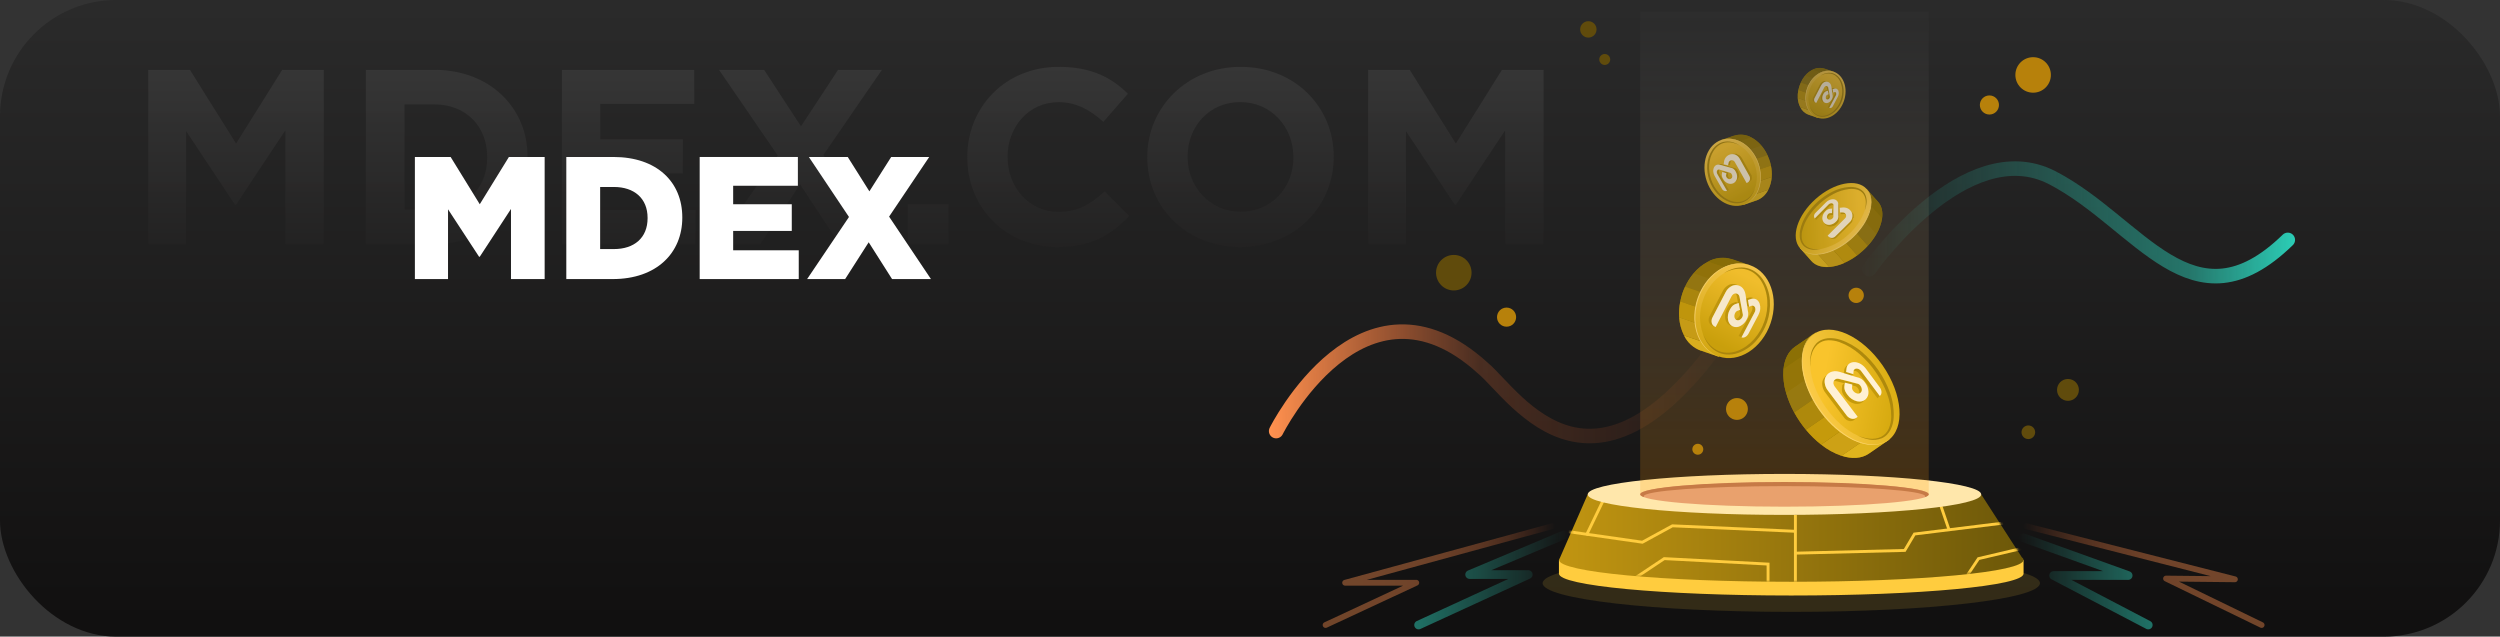 <svg width="860" height="219" viewBox="0 0 860 219" fill="none" xmlns="http://www.w3.org/2000/svg">
<rect x="0" y="0" width="860" height="219" fill="#333333" stroke="none"/>
<rect width="860" height="219" rx="40" fill="url(#paint0_linear_22_49382)"/>
<path opacity="0.668" fill-rule="evenodd" clip-rule="evenodd" d="M363.693 85C345.932 85 332.739 71.383 332.739 54.167V54C332.739 36.958 345.676 23 364.212 23C375.6 23 382.412 26.767 388.011 32.247L379.561 41.922C374.906 37.727 370.162 35.158 364.125 35.158C353.95 35.158 346.619 43.548 346.619 53.826V54C346.619 64.278 353.782 72.871 364.125 72.871C371.024 72.871 375.249 70.135 379.993 65.853L388.442 74.28C382.237 80.885 375.337 85 363.693 85ZM98.166 44.833V83.969H111.388V24.023H97.077L81.209 49.377L65.341 24.023H51V83.969H64.025V45.094L80.836 70.44H81.18L98.166 44.833ZM125.853 83.969H149.396C168.4 83.969 181.476 70.868 181.476 54V53.826C181.476 36.958 168.4 24.023 149.396 24.023H125.853V83.969ZM167.588 54C167.588 43.381 160.279 35.927 149.396 35.927H139.163V72.102H149.396C160.265 72.102 167.588 64.844 167.588 54.203V54ZM193.295 24.023V83.969H239.255V72.24H206.488V59.647H234.913V47.918H206.488V35.76H238.824V24.023H193.295ZM288.752 83.969L275.216 63.392L261.592 83.969H246.498L267.541 53.485L247.339 24.023H262.863L275.537 43.468L288.299 24.023H303.393L283.234 53.31L304.277 83.969H288.752ZM312.303 70.266V83.969H326.278V70.266H312.303ZM394.655 54.167C394.655 71.209 408.023 85 426.647 85C445.278 85 458.815 71.042 458.807 54V53.826C458.807 36.791 445.432 23 426.815 23C408.199 23 394.655 36.958 394.655 54V54.167ZM444.92 54C444.92 43.722 437.326 35.129 426.647 35.129C415.968 35.129 408.542 43.519 408.542 53.797V53.971C408.542 64.249 416.129 72.842 426.815 72.842C437.501 72.842 444.927 64.452 444.927 54.174L444.92 54ZM517.778 44.833V83.969H531V24.023H516.681L500.813 49.377L484.945 24.023H470.634V83.969H483.659V45.094L500.47 70.44H500.813L517.778 44.833Z" fill="url(#paint1_linear_22_49382)"/>
<path d="M439 148.291C439 148.291 468.607 88.886 510.127 126.645C521.646 136.319 549.458 183.305 598 108" stroke="url(#paint2_linear_22_49382)" stroke-width="5" stroke-linecap="round" stroke-linejoin="round"/>
<path opacity="0.406" d="M538 184L505.563 197.649H525.725L488 215" stroke="url(#paint3_linear_22_49382)" stroke-width="3" stroke-linecap="round" stroke-linejoin="round"/>
<path opacity="0.406" d="M534 181L462.724 200.464H487.199L456 215" stroke="url(#paint4_linear_22_49382)" stroke-width="2" stroke-linecap="round" stroke-linejoin="round"/>
<path opacity="0.406" d="M696 185L732.08 197.979H706.445L739 215" stroke="url(#paint5_linear_22_49382)" stroke-width="3" stroke-linecap="round" stroke-linejoin="round"/>
<path opacity="0.406" d="M697 181L768.807 199.278L745.115 199.024L778 215" stroke="url(#paint6_linear_22_49382)" stroke-width="2" stroke-linecap="round" stroke-linejoin="round"/>
<path d="M643 92.597C643 92.597 676.031 45.594 706.03 61.16C736.028 76.726 754.144 114.506 787 82.523" stroke="url(#paint7_linear_22_49382)" stroke-width="5" stroke-linecap="round" stroke-linejoin="round"/>
<ellipse opacity="0.14" cx="616.203" cy="200.621" rx="85.541" ry="9.869" fill="#FFCC3E"/>
<path d="M678.558 192.632C663.915 190.912 641.429 189.812 616.203 189.812C590.977 189.812 568.498 190.912 553.848 192.632H536.275V197.334C536.275 201.488 572.048 204.856 616.174 204.856C660.3 204.856 696.109 201.525 696.109 197.334V192.632H678.558Z" fill="#FFCC3E"/>
<path d="M695.533 191.743L681.539 170.074H546.173L536.552 192.049C536.406 192.202 536.318 192.4 536.304 192.61C536.304 196.765 572.077 200.132 616.203 200.132C660.329 200.132 696.109 196.765 696.109 192.61C696.053 192.251 695.843 191.934 695.533 191.743Z" fill="url(#paint8_linear_22_49382)"/>
<mask id="mask0_22_49382" style="mask-type:luminance" maskUnits="userSpaceOnUse" x="536" y="170" width="161" height="31">
<path d="M695.533 191.743L681.539 170.074H546.173L536.552 192.049C536.406 192.202 536.318 192.4 536.304 192.61C536.304 196.765 572.077 200.132 616.203 200.132C660.329 200.132 696.109 196.765 696.109 192.61C696.053 192.251 695.843 191.934 695.533 191.743Z" fill="white"/>
</mask>
<g mask="url(#mask0_22_49382)">
<path d="M551.364 171.263L552.265 171.697L546.149 184.387L545.249 183.953L551.364 171.263Z" fill="#FFCC3E"/>
<path d="M564.876 186.006L575.196 180.377L617.639 182.264L617.595 183.263L575.429 181.388L565.064 187.043L538.58 183.258L538.722 182.268L564.876 186.006Z" fill="#FFCC3E"/>
<path d="M560.932 199.264L572.353 191.658L608.714 193.572V202.035H607.714L607.714 194.52L572.631 192.674L561.487 200.097L560.932 199.264Z" fill="#FFCC3E"/>
<path d="M618.117 177.122V201.095H617.117V177.122H618.117Z" fill="#FFCC3E"/>
<path d="M689 179.446L689.122 180.439L658.876 184.169L655.508 189.838L617.629 190.785L617.604 189.786L654.93 188.852L658.268 183.237L689 179.446Z" fill="#FFCC3E"/>
<path d="M667.909 173.2L670.904 181.982L669.958 182.305L666.962 173.522L667.909 173.2Z" fill="#FFCC3E"/>
<path d="M696.461 187.918L696.69 188.892L680.905 192.607L677.254 198.078L676.422 197.522L680.292 191.724L696.461 187.918Z" fill="#FFCC3E"/>
</g>
<ellipse cx="613.856" cy="170.074" rx="67.683" ry="7.048" fill="#FFE7AB"/>
<circle cx="518.257" cy="109.096" r="3.287" fill="#B7810B"/>
<circle cx="684.36" cy="36.114" r="3.287" fill="#B7810B"/>
<circle cx="699.397" cy="25.779" r="6.108" fill="#B7810B"/>
<circle cx="500.108" cy="93.805" r="6.108" fill="#604B0C"/>
<circle cx="546.391" cy="10.115" r="2.821" fill="#604B0C"/>
<circle cx="552.033" cy="20.458" r="1.88" fill="#604B0C"/>
<circle cx="697.749" cy="148.696" r="2.347" fill="#604B0C"/>
<circle cx="711.379" cy="134.126" r="3.761" fill="#604B0C"/>
<rect x="564.22" y="4" width="99.265" height="165.76" fill="url(#paint9_linear_22_49382)"/>
<ellipse cx="613.856" cy="170.074" rx="49.636" ry="4.227" fill="#E9A16D"/>
<path d="M613.856 165.81C586.443 165.81 564.22 167.705 564.22 170.045C564.22 170.387 564.715 170.722 565.619 171.043C565.522 170.972 565.459 170.864 565.444 170.744C565.444 168.798 587.121 167.224 613.856 167.224C640.591 167.224 662.268 168.798 662.268 170.744C662.25 170.864 662.184 170.972 662.085 171.043C662.997 170.722 663.485 170.387 663.485 170.045C663.485 167.734 641.269 165.81 613.856 165.81Z" fill="#C67A46"/>
<circle cx="638.536" cy="101.603" r="2.631" fill="#B7810B"/>
<circle cx="597.507" cy="140.686" r="3.761" fill="#B7810B"/>
<circle cx="584.045" cy="154.542" r="1.88" fill="#B7810B"/>
<path d="M617.605 119.204L617.51 119.27C615.156 120.895 613.866 123.643 613.523 127.025C613.321 129.756 613.622 132.501 614.412 135.123C615.092 137.474 616.03 139.743 617.211 141.887C617.834 143.024 618.516 144.128 619.252 145.196C619.889 146.114 620.549 146.989 621.235 147.82C622.784 149.705 624.534 151.416 626.453 152.922C628.549 154.602 630.919 155.909 633.458 156.785C636.985 157.937 640.324 157.776 642.853 156.056L642.948 155.99L649.938 151.165L646.92 146.792C646.903 144.348 646.517 141.92 645.776 139.591C645.051 137.263 644.073 135.022 642.86 132.907C642.331 131.974 641.747 131.048 641.111 130.13C640.376 129.061 639.586 128.032 638.742 127.047C637.156 125.18 635.366 123.495 633.407 122.025C631.625 120.678 629.662 119.588 627.576 118.789L624.558 114.416L617.605 119.204Z" fill="#977700"/>
<path d="M647.294 147.317L633.482 156.792C637.01 157.944 640.348 157.784 642.877 156.063L642.972 155.998L649.962 151.173L647.294 147.317Z" fill="#E0B41D"/>
<path d="M617.593 119.204L617.498 119.27C615.144 120.895 613.854 123.643 613.511 127.025L626.922 117.761L624.583 114.379L617.593 119.204Z" fill="#8C7005"/>
<path d="M645.815 139.583L626.463 152.944C628.559 154.624 630.928 155.93 633.467 156.807L647.301 147.317L646.966 146.828C646.949 144.384 646.563 141.956 645.822 139.627C645.822 139.627 645.815 139.591 645.815 139.583Z" fill="#CDA115"/>
<path d="M642.892 132.885L621.237 147.842C622.786 149.727 624.536 151.438 626.456 152.944L645.8 139.591C645.075 137.263 644.098 135.022 642.885 132.907L642.892 132.885Z" fill="#C59A0B"/>
<path d="M638.766 127.018L617.206 141.901C617.83 143.039 618.511 144.143 619.247 145.21C619.884 146.129 620.545 147.003 621.23 147.834L642.885 132.885C642.355 131.952 641.772 131.027 641.135 130.108C640.401 129.039 639.61 128.01 638.766 127.025V127.018Z" fill="#AE890C"/>
<path d="M633.424 121.989L614.4 135.108C615.08 137.46 616.018 139.728 617.199 141.872L638.759 126.989C637.173 125.121 635.383 123.437 633.424 121.967V121.989Z" fill="#977910"/>
<path d="M626.922 117.761L613.511 127.025C613.309 129.756 613.61 132.501 614.4 135.123L633.424 122.003C631.642 120.656 629.679 119.566 627.593 118.767L626.922 117.761Z" fill="#947508"/>
<ellipse cx="636.68" cy="133.239" rx="13.284" ry="22.324" transform="rotate(-34.804 636.68 133.239)" fill="url(#paint10_linear_22_49382)"/>
<path d="M624 114.7C623.286 115.228 622.655 115.859 622.127 116.573C622.039 116.69 621.959 116.821 621.879 116.945C621.794 117.064 621.716 117.189 621.646 117.317C621.061 118.34 620.643 119.45 620.407 120.604C619.965 122.923 619.965 125.304 620.407 127.623C620.829 129.944 621.523 132.207 622.477 134.365C623.425 136.526 624.582 138.588 625.931 140.524C626.602 141.496 627.314 142.436 628.067 143.345C628.796 144.249 629.627 145.109 630.465 145.94C632.146 147.593 634.015 149.044 636.034 150.262C638.044 151.498 640.269 152.344 642.593 152.754C643.76 152.94 644.948 152.94 646.114 152.754C646.259 152.736 646.403 152.707 646.544 152.667C646.689 152.641 646.833 152.607 646.974 152.565C647.83 152.329 648.646 151.965 649.394 151.486C648.418 152.173 647.307 152.645 646.136 152.871C644.958 153.092 643.752 153.124 642.564 152.966C640.199 152.592 637.926 151.773 635.866 150.553C633.799 149.351 631.889 147.897 630.181 146.224C626.742 142.889 624.001 138.902 622.119 134.496C621.159 132.308 620.476 130.009 620.086 127.652C619.669 125.293 619.708 122.875 620.202 120.531C620.472 119.365 620.928 118.251 621.551 117.229C622.179 116.223 623.014 115.361 624 114.7V114.7Z" fill="#FBD367"/>
<path d="M627.967 140.022C631.094 144.541 635.052 148.04 639.111 149.862C643.973 152.049 646.786 150.926 648.033 150.066C649.279 149.206 651.32 146.968 651.007 141.655C650.737 137.209 648.871 132.267 645.751 127.748C642.632 123.229 638.674 119.731 634.607 117.901C629.753 115.714 626.932 116.844 625.686 117.704C624.439 118.564 622.398 120.795 622.719 126.115C623.011 130.562 624.847 135.503 627.967 140.022Z" fill="url(#paint11_linear_22_49382)"/>
<path d="M639.111 149.862L640.103 150.227L640.606 150.38C640.77 150.438 640.938 150.487 641.108 150.525L641.611 150.657L642.129 150.759C642.297 150.759 642.464 150.824 642.639 150.839C642.814 150.853 642.982 150.89 643.157 150.904C644.517 151.064 645.895 150.842 647.136 150.263C648.332 149.633 649.267 148.6 649.775 147.347C650.293 146.094 650.567 144.753 650.584 143.397C650.606 140.657 650.112 137.936 649.126 135.379C648.165 132.797 646.88 130.348 645.299 128.091C643.746 125.807 641.904 123.735 639.818 121.924C637.767 120.088 635.388 118.654 632.807 117.697C631.533 117.232 630.182 117.014 628.827 117.056C627.478 117.097 626.188 117.613 625.183 118.513C624.198 119.469 623.501 120.681 623.171 122.012C623.127 122.18 623.091 122.347 623.047 122.515C623.003 122.682 622.974 122.85 622.945 123.025C622.916 123.2 622.879 123.368 622.857 123.542L622.799 124.06C622.799 124.235 622.763 124.403 622.755 124.577V125.102C622.755 125.452 622.755 125.831 622.755 126.159C622.598 124.752 622.652 123.33 622.916 121.939C623.184 120.51 623.851 119.185 624.84 118.12C625.362 117.589 625.983 117.168 626.669 116.881C627.349 116.592 628.07 116.41 628.805 116.341C630.26 116.241 631.72 116.424 633.105 116.881C635.82 117.792 638.332 119.22 640.503 121.086C644.863 124.82 648.179 129.622 650.125 135.022C651.106 137.726 651.551 140.596 651.437 143.47C651.381 144.927 651.036 146.359 650.423 147.683C650.097 148.346 649.672 148.955 649.163 149.49C648.65 150.029 648.036 150.46 647.355 150.759C646.009 151.305 644.536 151.462 643.106 151.211C641.715 150.962 640.368 150.508 639.111 149.862Z" fill="#AE890C"/>
<path d="M646.801 136.108L645.963 136.895L645.839 137.012L646.684 136.218L646.801 136.108Z" fill="#788E95"/>
<path d="M640.329 127.712C640.139 127.432 639.89 127.198 639.6 127.027C639.374 126.9 639.127 126.816 638.871 126.779H638.71C638.446 126.768 638.188 126.854 637.982 127.019L637.136 127.806C637.344 127.644 637.601 127.559 637.865 127.566H638.025C638.281 127.602 638.527 127.684 638.754 127.806C639.045 127.978 639.294 128.212 639.483 128.492L645.839 136.998L646.684 136.21L640.329 127.712Z" fill="#C59A0B"/>
<path d="M637.588 128.637L635.088 127.908L635.161 127.289L635.234 126.677C635.296 126.107 635.553 125.576 635.963 125.175L635.117 125.97C634.719 126.361 634.462 126.874 634.388 127.427L634.315 128.04L634.235 128.659L636.743 129.388L637.588 128.637Z" fill="#C59A0B"/>
<path d="M639.184 138.113C639.017 138.094 638.852 138.065 638.689 138.025C637.418 137.678 636.304 136.907 635.533 135.839C634.279 134.169 634.374 133.433 634.549 132.085V131.866L637.464 132.646L637.894 132.77C638.378 132.826 638.813 133.093 639.082 133.499C639.391 133.89 639.565 134.371 639.578 134.869C639.594 135.255 639.449 135.63 639.177 135.904L640.015 135.11C640.292 134.841 640.44 134.467 640.423 134.082C640.407 133.583 640.231 133.103 639.92 132.712C639.654 132.306 639.222 132.039 638.74 131.983C638.55 131.925 638.339 131.874 638.302 131.866L632.668 130.409C632.551 130.372 632.432 130.345 632.311 130.328C632.067 130.296 631.819 130.314 631.582 130.379C631.389 130.438 631.212 130.54 631.065 130.678L630.299 131.451C630.44 131.308 630.616 131.205 630.81 131.152C631.046 131.083 631.295 131.066 631.538 131.101C631.659 131.116 631.779 131.14 631.896 131.174L634.403 131.837L633.761 132.442L633.71 132.887C633.528 134.235 633.433 134.971 634.694 136.648C635.46 137.718 636.573 138.49 637.843 138.834C638.006 138.876 638.172 138.907 638.339 138.929C639.225 139.066 640.127 138.823 640.824 138.258L640.934 138.156L641.779 137.369L641.662 137.471C640.964 138.025 640.064 138.258 639.184 138.113Z" fill="#C59A0B"/>
<path d="M637.143 144.075C636.374 143.959 635.684 143.536 635.234 142.901L628.842 134.403C628.207 133.623 627.812 132.676 627.704 131.677C627.589 130.805 627.802 129.922 628.302 129.199C628.44 129 628.596 128.814 628.769 128.645L627.93 129.439C627.75 129.603 627.591 129.789 627.457 129.993C626.956 130.716 626.743 131.6 626.859 132.471C626.975 133.47 627.372 134.415 628.003 135.197L634.403 143.696C634.859 144.323 635.546 144.743 636.312 144.862C636.936 144.951 637.566 144.753 638.025 144.323L638.864 143.528C638.402 143.961 637.77 144.162 637.143 144.075Z" fill="#C59A0B"/>
<path d="M638.652 129.723L638.266 129.607L632.807 127.908C632.511 127.821 632.209 127.758 631.903 127.719C631.35 127.643 630.787 127.681 630.248 127.828C629.454 128.033 628.761 128.517 628.295 129.191C627.794 129.914 627.581 130.798 627.697 131.669C627.805 132.669 628.2 133.616 628.834 134.395L635.234 142.894C635.685 143.528 636.374 143.952 637.143 144.068C637.768 144.153 638.397 143.952 638.856 143.521L639.031 143.361L631.181 133.011C630.936 132.698 630.771 132.33 630.7 131.939C630.653 131.59 630.728 131.234 630.912 130.933C631.077 130.653 631.335 130.44 631.64 130.328C631.878 130.262 632.125 130.245 632.369 130.277C632.49 130.294 632.61 130.321 632.726 130.357L638.361 131.815C638.397 131.815 638.608 131.874 638.798 131.932C639.28 131.988 639.712 132.255 639.979 132.661C640.289 133.052 640.465 133.532 640.482 134.031C640.51 134.417 640.362 134.795 640.078 135.059C639.795 135.322 639.407 135.443 639.024 135.387C638.933 135.374 638.843 135.355 638.754 135.328C638.241 135.177 637.792 134.859 637.479 134.425C637.145 134.018 637.021 133.478 637.143 132.967C637.143 132.894 637.143 132.449 637.209 132.282L634.622 131.626L634.571 132.078C634.396 133.426 634.301 134.162 635.554 135.831C636.326 136.899 637.44 137.671 638.711 138.018C638.874 138.057 639.039 138.086 639.206 138.105C640.089 138.244 640.989 138.003 641.684 137.442C642.439 136.766 642.837 135.778 642.763 134.767C642.696 133.625 642.285 132.529 641.582 131.626C640.93 130.594 639.86 129.899 638.652 129.723Z" fill="#FFF1D4"/>
<path d="M646.641 133.237L641.859 126.815C641.386 126.178 640.795 125.639 640.117 125.226C639.54 124.882 638.897 124.661 638.229 124.577H638.004C637.345 124.53 636.69 124.707 636.145 125.08C635.62 125.483 635.283 126.084 635.212 126.742L635.139 127.355L635.066 127.974L637.566 128.703V128.36L637.617 127.755C637.618 127.478 637.734 127.214 637.938 127.027C638.144 126.861 638.403 126.775 638.667 126.786H638.827C639.083 126.823 639.33 126.907 639.556 127.034C639.847 127.205 640.096 127.439 640.285 127.719L646.641 136.225L646.757 136.116C647.457 135.496 647.37 134.228 646.641 133.237Z" fill="#FFF1D4"/>
<g opacity="0.95">
<path d="M585.167 120.62H585.073C582.55 119.707 580.484 117.845 579.315 115.43C578.344 113.499 577.774 111.392 577.638 109.235C577.515 107.397 577.64 105.551 578.01 103.746C578.193 102.801 578.436 101.869 578.739 100.955C578.998 100.184 579.302 99.43 579.65 98.695C580.415 97.036 581.395 95.485 582.565 94.082C583.913 92.461 585.561 91.117 587.42 90.124C589.943 88.692 592.949 88.378 595.714 89.256H595.809L601.844 91.319L601.99 95.532C602.694 97.306 603.093 99.186 603.171 101.093C603.249 102.924 603.085 104.757 602.682 106.545C602.507 107.339 602.288 108.122 602.026 108.892C601.712 109.803 601.342 110.694 600.918 111.56C600.11 113.215 599.08 114.753 597.857 116.13C596.698 117.439 595.34 118.558 593.834 119.446L591.151 122.69L585.167 120.62Z" fill="#977700"/>
<path d="M602.208 95.058L587.485 90.007C590.009 88.575 593.015 88.261 595.78 89.14H595.875L601.91 91.202L602.208 95.058Z" fill="#8C7005"/>
<path d="M585.167 120.62H585.073C582.55 119.707 580.484 117.845 579.315 115.43L593.608 120.306L591.21 122.712L585.167 120.62Z" fill="#E0B41D"/>
<path d="M603.251 101.042L582.624 94.001C583.971 92.381 585.619 91.037 587.478 90.043L602.187 95.066L602.048 95.481C602.752 97.255 603.151 99.135 603.229 101.042H603.251Z" fill="#947508"/>
<path d="M602.755 106.501L579.679 98.622C580.444 96.963 581.424 95.412 582.594 94.009L603.214 101.042C603.293 102.873 603.129 104.706 602.726 106.494L602.755 106.501Z" fill="#977910"/>
<path d="M600.984 111.523L578.01 103.681C578.193 102.736 578.436 101.803 578.739 100.889C578.998 100.119 579.302 99.364 579.65 98.63L602.733 106.509C602.558 107.303 602.339 108.086 602.077 108.856C601.763 109.767 601.393 110.658 600.969 111.523H600.984Z" fill="#AE890C"/>
<path d="M597.915 116.101L577.638 109.184C577.515 107.346 577.64 105.5 578.01 103.695L600.991 111.538C600.183 113.193 599.153 114.731 597.93 116.108L597.915 116.101Z" fill="#C59A0B"/>
<path d="M593.608 120.255L579.315 115.379C578.344 113.448 577.774 111.341 577.638 109.184L597.923 116.108C596.763 117.417 595.406 118.536 593.899 119.424L593.608 120.255Z" fill="#CDA115"/>
<ellipse cx="596.598" cy="106.919" rx="16.596" ry="13.193" transform="rotate(-71.16 596.598 106.919)" fill="url(#paint12_linear_22_49382)"/>
<path d="M591.246 122.631C589.367 122.018 587.69 120.908 586.392 119.417C585.103 117.914 584.147 116.155 583.586 114.257C583.019 112.367 582.772 110.396 582.857 108.426C583.01 104.454 584.32 100.614 586.625 97.376C587.766 95.759 589.171 94.345 590.78 93.192C592.386 92.034 594.219 91.226 596.159 90.823C598.105 90.432 600.121 90.579 601.99 91.246C601.057 90.95 600.089 90.78 599.111 90.743C598.131 90.707 597.151 90.798 596.195 91.013C594.297 91.439 592.51 92.264 590.955 93.433C589.392 94.587 588.028 95.987 586.917 97.58C584.688 100.782 583.402 104.544 583.207 108.44C583.113 110.381 583.337 112.323 583.87 114.191C584.389 116.061 585.298 117.8 586.538 119.293C587.158 120.041 587.874 120.705 588.666 121.268C589.46 121.837 590.328 122.296 591.246 122.631Z" fill="#FBD367"/>
<path d="M585.838 103.258C587.072 99.431 589.6 96.153 592.988 93.987C596.873 91.618 599.985 92.128 601.501 92.646C603.018 93.163 605.787 94.657 607.413 98.907C610.069 106.713 607.133 115.33 600.262 119.891C596.377 122.26 593.265 121.749 591.749 121.232C590.233 120.714 587.463 119.22 585.838 114.971C584.476 111.185 584.476 107.043 585.838 103.258Z" fill="url(#paint13_linear_22_49382)"/>
<path d="M592.995 93.987C594.033 93.291 595.168 92.753 596.363 92.391C597.581 92.04 598.856 91.931 600.117 92.07C600.752 92.149 601.376 92.303 601.975 92.529C602.576 92.757 603.151 93.05 603.688 93.404C604.755 94.123 605.675 95.038 606.399 96.1C607.812 98.238 608.65 100.703 608.834 103.258C609.21 108.393 607.487 113.461 604.06 117.303C602.352 119.217 600.177 120.656 597.748 121.48C596.526 121.88 595.24 122.043 593.958 121.961C593.318 121.911 592.685 121.793 592.07 121.611C591.457 121.423 590.87 121.161 590.321 120.831C589.234 120.178 588.29 119.313 587.544 118.287C586.819 117.269 586.249 116.149 585.853 114.964C586.337 116.099 586.978 117.161 587.755 118.12C588.528 119.061 589.476 119.843 590.546 120.423C591.08 120.702 591.642 120.922 592.223 121.079C592.802 121.227 593.396 121.31 593.994 121.327C595.192 121.362 596.386 121.174 597.515 120.773C598.643 120.354 599.713 119.793 600.7 119.104C601.682 118.406 602.582 117.599 603.382 116.698C604.181 115.801 604.887 114.824 605.488 113.783C606.68 111.673 607.469 109.359 607.813 106.961C607.981 105.766 608.025 104.557 607.945 103.353C607.865 102.148 607.645 100.957 607.289 99.803C606.936 98.653 606.431 97.555 605.787 96.538C605.142 95.528 604.314 94.648 603.345 93.943C602.86 93.592 602.337 93.296 601.786 93.061C601.234 92.828 600.656 92.659 600.066 92.558C598.855 92.358 597.617 92.395 596.421 92.668C595.225 92.95 594.072 93.394 592.995 93.987Z" fill="#AE890C"/>
<path d="M599.191 116.035L598.207 115.649L598.068 115.59L599.052 115.977L599.191 116.035Z" fill="#788E95"/>
<path d="M603.564 107.42C603.721 107.153 603.813 106.854 603.834 106.545C603.853 106.299 603.826 106.052 603.754 105.816C603.754 105.765 603.717 105.722 603.695 105.678C603.601 105.45 603.428 105.263 603.207 105.153L602.23 104.767C602.452 104.878 602.628 105.064 602.726 105.292L602.777 105.43C602.852 105.665 602.881 105.913 602.865 106.159C602.84 106.469 602.748 106.77 602.595 107.041L598.076 115.59L599.06 115.977L603.564 107.42Z" fill="#C59A0B"/>
<path d="M601.706 105.525L601.305 103.185L601.844 103.01L602.376 102.828C602.867 102.656 603.402 102.656 603.892 102.828L602.916 102.442C602.425 102.269 601.89 102.269 601.399 102.442L600.867 102.624L600.328 102.806L600.722 105.138L601.706 105.525Z" fill="#C59A0B"/>
<path d="M594.584 110.554C594.537 110.408 594.498 110.26 594.468 110.109C594.253 108.932 594.451 107.717 595.029 106.669C595.911 104.978 596.552 104.767 597.733 104.388L597.915 104.322L598.426 107.055C598.426 107.092 598.477 107.281 598.498 107.464C598.649 107.875 598.606 108.333 598.382 108.71C598.182 109.119 597.854 109.451 597.449 109.657C597.139 109.822 596.774 109.848 596.443 109.73L597.42 110.117C597.75 110.234 598.115 110.208 598.426 110.044C598.831 109.837 599.158 109.505 599.359 109.096C599.577 108.715 599.622 108.259 599.482 107.843C599.482 107.668 599.417 107.478 599.41 107.442L598.426 102.223C598.413 102.111 598.389 102.001 598.353 101.895C598.285 101.69 598.176 101.502 598.032 101.341C597.913 101.202 597.759 101.097 597.587 101.035L596.611 100.649C596.779 100.718 596.931 100.822 597.055 100.955C597.196 101.12 597.305 101.311 597.376 101.516C597.409 101.621 597.433 101.728 597.449 101.837L597.886 104.162L597.157 103.87L596.771 104.001C595.59 104.38 594.949 104.592 594.067 106.283C593.49 107.334 593.294 108.552 593.513 109.73C593.54 109.879 593.579 110.025 593.63 110.168C593.858 110.95 594.41 111.597 595.146 111.946L595.277 112.004L596.254 112.383L596.13 112.332C595.387 111.983 594.826 111.338 594.584 110.554Z" fill="#C59A0B"/>
<path d="M588.855 111.203C588.652 110.525 588.731 109.795 589.074 109.176L593.557 100.59C593.951 99.763 594.576 99.067 595.357 98.586C596.027 98.145 596.84 97.973 597.631 98.105C597.847 98.141 598.06 98.197 598.265 98.272L597.289 97.894C597.082 97.812 596.867 97.754 596.647 97.719C595.856 97.594 595.046 97.765 594.373 98.2C593.596 98.683 592.974 99.378 592.58 100.204L588.09 108.79C587.745 109.411 587.669 110.145 587.879 110.824C588.053 111.369 588.462 111.808 588.994 112.019L589.971 112.405C589.438 112.191 589.029 111.75 588.855 111.203Z" fill="#C59A0B"/>
<path d="M601.254 106.829C601.241 106.71 601.221 106.59 601.195 106.472L600.467 101.319C600.424 101.04 600.358 100.764 600.27 100.496C600.116 100.012 599.868 99.564 599.541 99.176C599.06 98.605 598.39 98.225 597.653 98.105C596.862 97.973 596.049 98.145 595.379 98.586C594.598 99.067 593.973 99.763 593.579 100.59L589.096 109.176C588.753 109.795 588.674 110.525 588.877 111.203C589.051 111.75 589.46 112.191 589.993 112.405L590.197 112.486L595.627 101.982C595.786 101.657 596.024 101.377 596.319 101.166C596.589 100.991 596.911 100.914 597.23 100.947C597.532 100.978 597.812 101.118 598.017 101.341C598.161 101.502 598.27 101.69 598.338 101.895C598.374 102.001 598.399 102.111 598.411 102.223L599.395 107.442C599.395 107.478 599.439 107.668 599.468 107.843C599.608 108.259 599.562 108.715 599.344 109.096C599.144 109.505 598.817 109.837 598.411 110.044C598.063 110.222 597.651 110.222 597.303 110.044C597.016 109.892 596.805 109.628 596.72 109.315C596.691 109.235 596.669 109.152 596.655 109.067C596.579 108.586 596.666 108.094 596.902 107.668C597.107 107.226 597.511 106.909 597.988 106.815C598.054 106.815 598.433 106.64 598.579 106.604L598.105 104.213L597.719 104.351C596.538 104.73 595.896 104.942 595.015 106.633C594.436 107.68 594.238 108.896 594.453 110.073C594.484 110.223 594.522 110.372 594.57 110.518C594.807 111.297 595.359 111.942 596.093 112.296C596.942 112.66 597.912 112.6 598.71 112.136C599.624 111.639 600.367 110.877 600.838 109.949C601.416 109.016 601.567 107.881 601.254 106.829Z" fill="#FFF1D4"/>
<path d="M601.487 114.789L604.898 108.345C605.236 107.707 605.449 107.009 605.525 106.29C605.584 105.68 605.515 105.064 605.321 104.482C605.301 104.418 605.277 104.354 605.248 104.293C605.032 103.732 604.631 103.261 604.111 102.959C603.574 102.682 602.946 102.64 602.376 102.843L601.844 103.025L601.305 103.2L601.706 105.539L601.99 105.401L602.5 105.211C602.732 105.107 602.997 105.107 603.229 105.211C603.45 105.321 603.623 105.508 603.717 105.736C603.717 105.78 603.754 105.824 603.776 105.875C603.848 106.11 603.875 106.358 603.856 106.603C603.835 106.912 603.742 107.211 603.586 107.478L599.074 116.035L599.213 116.093C599.949 116.334 600.955 115.765 601.487 114.789Z" fill="#FFF1D4"/>
</g>
<g opacity="0.65">
<path d="M622.231 39.489H622.187C620.911 39.027 619.865 38.086 619.271 36.865C618.779 35.889 618.491 34.822 618.426 33.731C618.372 32.805 618.443 31.875 618.637 30.968C618.733 30.492 618.86 30.022 619.016 29.562C619.149 29.172 619.302 28.79 619.476 28.417C619.856 27.576 620.346 26.79 620.933 26.078C621.614 25.256 622.448 24.575 623.39 24.073C624.663 23.347 626.183 23.186 627.581 23.629H627.632L630.686 24.671L630.759 26.799C631.113 27.697 631.315 28.648 631.356 29.613C631.398 30.538 631.315 31.465 631.108 32.368C631.017 32.767 630.905 33.161 630.773 33.548C630.616 34.012 630.428 34.465 630.212 34.904C629.804 35.742 629.281 36.52 628.659 37.215C628.071 37.874 627.385 38.439 626.626 38.891L625.263 40.531L622.231 39.489Z" fill="#977700"/>
<path d="M630.846 26.595L623.404 24.051C624.678 23.325 626.197 23.164 627.595 23.607H627.646L630.7 24.649L630.846 26.595Z" fill="#8C7005"/>
<path d="M622.231 39.489H622.187C620.911 39.027 619.865 38.086 619.271 36.865L626.502 39.328L625.285 40.546L622.231 39.489Z" fill="#E0B41D"/>
<path d="M631.378 29.598L620.948 26.034C621.628 25.212 622.463 24.531 623.404 24.029L630.853 26.595L630.78 26.806C631.135 27.704 631.337 28.655 631.378 29.62V29.598Z" fill="#947508"/>
<path d="M631.13 32.36L619.468 28.373C619.849 27.532 620.339 26.746 620.926 26.034L631.356 29.591C631.398 30.516 631.315 31.443 631.108 32.346L631.13 32.36Z" fill="#977910"/>
<path d="M630.234 34.897L618.637 30.968C618.733 30.492 618.86 30.022 619.016 29.562C619.149 29.172 619.302 28.79 619.476 28.417L631.138 32.397C631.046 32.796 630.934 33.19 630.802 33.578C630.645 34.041 630.457 34.494 630.241 34.933L630.234 34.897Z" fill="#AE890C"/>
<path d="M628.681 37.215L618.426 33.716C618.374 32.795 618.445 31.871 618.637 30.968L630.256 34.941C629.847 35.779 629.325 36.556 628.703 37.251L628.681 37.215Z" fill="#C59A0B"/>
<path d="M626.502 39.314L619.272 36.85C618.779 35.874 618.491 34.808 618.426 33.716L628.681 37.215C628.092 37.873 627.407 38.439 626.648 38.891L626.502 39.314Z" fill="#CDA115"/>
<ellipse cx="628.008" cy="32.572" rx="8.397" ry="6.669" transform="rotate(-71.16 628.008 32.572)" fill="url(#paint14_linear_22_49382)"/>
<path d="M625.307 40.517C624.357 40.205 623.508 39.643 622.85 38.891C622.2 38.13 621.716 37.241 621.429 36.282C621.144 35.322 621.021 34.322 621.064 33.322C621.106 32.33 621.29 31.348 621.611 30.407C621.937 29.464 622.394 28.571 622.967 27.754C623.543 26.934 624.256 26.22 625.073 25.64C625.881 25.04 626.808 24.62 627.792 24.408C628.766 24.221 629.772 24.297 630.707 24.627C630.236 24.473 629.745 24.387 629.25 24.372C628.76 24.354 628.27 24.398 627.792 24.503C626.851 24.729 625.967 25.149 625.197 25.735C624.405 26.318 623.713 27.027 623.149 27.834C622.591 28.641 622.147 29.522 621.83 30.451C621.507 31.391 621.321 32.373 621.276 33.366C621.229 34.35 621.343 35.334 621.611 36.282C621.873 37.23 622.333 38.111 622.96 38.869C623.276 39.248 623.638 39.586 624.038 39.875C624.431 40.144 624.858 40.359 625.307 40.517Z" fill="#FBD367"/>
<path d="M622.573 30.721C623.203 28.778 624.492 27.118 626.218 26.026C627.452 25.104 629.062 24.851 630.52 25.349C631.978 25.848 633.096 27.034 633.506 28.519C634.194 30.432 634.194 32.525 633.506 34.438C632.875 36.377 631.586 38.035 629.862 39.124C628.63 40.051 627.019 40.307 625.56 39.81C624.101 39.312 622.983 38.125 622.573 36.639C621.886 34.726 621.886 32.633 622.573 30.721Z" fill="url(#paint15_linear_22_49382)"/>
<path d="M626.196 26.026C626.718 25.675 627.291 25.405 627.894 25.225C628.511 25.045 629.157 24.988 629.796 25.057C630.118 25.099 630.433 25.178 630.737 25.29C631.039 25.406 631.327 25.555 631.597 25.735C632.138 26.095 632.604 26.558 632.967 27.098C633.687 28.185 634.112 29.441 634.199 30.742C634.296 32.028 634.13 33.32 633.71 34.54C633.285 35.755 632.621 36.873 631.757 37.827C630.892 38.792 629.792 39.517 628.565 39.933C627.947 40.137 627.296 40.219 626.648 40.174C626.324 40.152 626.004 40.093 625.693 39.999C625.382 39.904 625.083 39.772 624.804 39.605C624.256 39.272 623.781 38.834 623.404 38.315C623.036 37.803 622.748 37.238 622.551 36.639C622.801 37.222 623.132 37.767 623.535 38.257C623.925 38.736 624.405 39.132 624.949 39.423C625.215 39.564 625.497 39.674 625.788 39.751C626.081 39.827 626.381 39.871 626.684 39.882C627.292 39.897 627.897 39.801 628.47 39.598C629.042 39.388 629.583 39.104 630.081 38.753C630.58 38.4 631.035 37.989 631.436 37.528C631.835 37.079 632.186 36.591 632.486 36.07C632.783 35.537 633.027 34.975 633.215 34.394C633.413 33.816 633.557 33.22 633.645 32.615C633.729 32.012 633.751 31.401 633.71 30.793C633.669 30.185 633.556 29.583 633.375 29C633.207 28.419 632.962 27.862 632.646 27.346C632.321 26.833 631.901 26.387 631.407 26.034C631.164 25.855 630.899 25.705 630.62 25.589C630.343 25.468 630.051 25.382 629.753 25.334C629.145 25.234 628.524 25.252 627.923 25.385C627.322 25.523 626.741 25.738 626.196 26.026Z" fill="#AE890C"/>
<path d="M629.323 37.178L628.827 36.989L628.754 36.96L629.25 37.149L629.323 37.178Z" fill="#788E95"/>
<path d="M631.538 32.827C631.617 32.691 631.665 32.539 631.677 32.382C631.678 32.262 631.663 32.142 631.633 32.025V31.96C631.585 31.843 631.497 31.748 631.385 31.69L630.89 31.493C631.003 31.546 631.091 31.64 631.138 31.756V31.821C631.157 31.939 631.157 32.06 631.138 32.178C631.129 32.335 631.084 32.487 631.006 32.623L628.718 36.952L629.221 37.142L631.538 32.827Z" fill="#C59A0B"/>
<path d="M630.598 31.865L630.394 30.684L630.671 30.589L630.933 30.502C631.183 30.414 631.456 30.414 631.706 30.502L631.21 30.305C630.96 30.217 630.688 30.217 630.438 30.305L630.175 30.4L629.898 30.487L630.103 31.668L630.598 31.865Z" fill="#C59A0B"/>
<path d="M626.976 34.409C626.952 34.334 626.932 34.259 626.917 34.183C626.807 33.587 626.908 32.971 627.202 32.441C627.426 31.847 627.942 31.412 628.565 31.289H628.659L628.922 32.667C628.922 32.667 628.922 32.783 628.922 32.871C628.998 33.081 628.974 33.315 628.856 33.505C628.754 33.71 628.591 33.878 628.39 33.986C628.226 34.054 628.043 34.054 627.879 33.986L628.375 34.175C628.537 34.251 628.724 34.251 628.885 34.175C629.089 34.071 629.254 33.905 629.359 33.702C629.467 33.508 629.488 33.278 629.417 33.067C629.417 32.98 629.381 32.878 629.381 32.863L628.885 30.225C628.877 30.168 628.865 30.112 628.849 30.057C628.812 29.954 628.755 29.86 628.681 29.78C628.623 29.709 628.548 29.654 628.463 29.62L627.96 29.43C628.049 29.457 628.128 29.51 628.186 29.583C628.261 29.665 628.318 29.762 628.353 29.868C628.37 29.92 628.382 29.974 628.39 30.028L628.608 31.201L628.229 31.056L628.032 31.121C627.412 31.248 626.898 31.682 626.669 32.273C626.376 32.806 626.276 33.424 626.385 34.022C626.385 34.095 626.385 34.168 626.444 34.241C626.561 34.638 626.842 34.967 627.216 35.145H627.274L627.77 35.342H627.712C627.345 35.149 627.077 34.81 626.976 34.409Z" fill="#C59A0B"/>
<path d="M624.097 34.736C623.994 34.393 624.033 34.023 624.206 33.709L626.473 29.336C626.682 28.932 626.997 28.592 627.384 28.352C627.725 28.131 628.135 28.045 628.536 28.111C628.646 28.126 628.754 28.155 628.856 28.198L628.361 28.002C628.256 27.965 628.149 27.936 628.04 27.914C627.639 27.851 627.228 27.939 626.888 28.162C626.494 28.406 626.178 28.758 625.977 29.175L623.71 33.548C623.537 33.86 623.497 34.228 623.601 34.569C623.69 34.847 623.899 35.072 624.17 35.181L624.665 35.371C624.389 35.257 624.179 35.024 624.097 34.736Z" fill="#C59A0B"/>
<path d="M630.365 32.528C630.365 32.528 630.365 32.455 630.365 32.339L629.986 29.736C629.964 29.595 629.93 29.456 629.884 29.321C629.804 29.076 629.678 28.848 629.512 28.651C629.267 28.364 628.929 28.172 628.557 28.111C628.157 28.045 627.746 28.131 627.406 28.352C627.015 28.6 626.7 28.95 626.495 29.365L624.228 33.738C624.055 34.052 624.015 34.422 624.118 34.766C624.209 35.042 624.417 35.264 624.687 35.371L624.789 35.414L627.53 30.101C627.61 29.938 627.73 29.797 627.879 29.693C628.015 29.604 628.177 29.563 628.339 29.576C628.494 29.589 628.638 29.663 628.739 29.78C628.814 29.86 628.871 29.954 628.907 30.057C628.923 30.112 628.936 30.168 628.944 30.225L629.439 32.863C629.439 32.863 629.439 32.98 629.476 33.067C629.546 33.278 629.525 33.508 629.417 33.702C629.312 33.905 629.147 34.071 628.944 34.175C628.767 34.266 628.558 34.266 628.382 34.175C628.236 34.101 628.127 33.969 628.083 33.811C628.079 33.77 628.079 33.728 628.083 33.687C628.039 33.437 628.083 33.179 628.207 32.958C628.311 32.736 628.514 32.577 628.754 32.528L629.053 32.419L628.812 31.216L628.616 31.282C627.975 31.387 627.438 31.822 627.202 32.426C626.908 32.956 626.807 33.572 626.917 34.168C626.932 34.244 626.952 34.32 626.976 34.394C627.082 34.808 627.364 35.154 627.748 35.342C628.176 35.527 628.666 35.497 629.067 35.261C629.531 35.01 629.907 34.623 630.146 34.154C630.457 33.671 630.537 33.075 630.365 32.528Z" fill="#FFF1D4"/>
<path d="M630.489 36.544L632.209 33.286C632.382 32.962 632.49 32.609 632.53 32.244C632.559 31.936 632.524 31.626 632.428 31.333C632.425 31.299 632.425 31.265 632.428 31.231C632.313 30.949 632.108 30.713 631.845 30.56C631.574 30.42 631.257 30.398 630.97 30.502L630.708 30.589L630.431 30.684L630.635 31.865L630.773 31.799L631.028 31.697C631.143 31.65 631.271 31.65 631.385 31.697C631.497 31.755 631.585 31.851 631.633 31.967V32.032C631.663 32.149 631.678 32.269 631.677 32.39C631.665 32.546 631.617 32.698 631.538 32.834L629.257 37.156H629.323C629.808 37.258 630.297 37.001 630.489 36.544Z" fill="#FFF1D4"/>
</g>
<g opacity="0.85">
<path d="M645.97 69.344L646.021 69.402C647.311 70.859 647.749 72.879 647.428 75.138C647.428 75.138 647.428 75.189 647.428 75.218C647.113 77.072 646.463 78.852 645.511 80.473C644.673 81.931 643.676 83.29 642.537 84.526C641.938 85.185 641.303 85.81 640.635 86.399C640.066 86.909 639.483 87.395 638.885 87.857C637.545 88.86 636.098 89.713 634.57 90.401C632.9 91.186 631.108 91.679 629.272 91.858C626.728 92.048 624.534 91.399 623.134 89.817C623.114 89.802 623.096 89.782 623.083 89.759L619.213 85.386L621.932 82.966C622.343 81.34 622.996 79.784 623.871 78.352C624.734 76.92 625.751 75.586 626.903 74.373C627.413 73.833 627.952 73.308 628.521 72.806C629.186 72.214 629.882 71.656 630.605 71.136C631.965 70.148 633.432 69.317 634.979 68.658C636.372 68.052 637.845 67.644 639.352 67.448L642.078 65.021L645.97 69.344Z" fill="#977700"/>
<path d="M642.1 64.985L646.021 69.402C647.311 70.859 647.748 72.879 647.428 75.138L640.037 66.822L642.1 64.985Z" fill="#8C7005"/>
<path d="M621.596 83.207L629.25 91.815C626.706 92.004 624.512 91.355 623.113 89.774C623.092 89.758 623.074 89.738 623.061 89.715L619.191 85.342L621.596 83.207Z" fill="#E0B41D"/>
<path d="M623.841 78.345L634.556 90.401C632.886 91.186 631.094 91.679 629.257 91.858L621.611 83.258L621.917 82.988C622.328 81.361 622.982 79.806 623.856 78.374L623.841 78.345Z" fill="#CDA115"/>
<path d="M626.881 74.336L638.871 87.82C637.53 88.824 636.083 89.677 634.556 90.364L623.834 78.345C624.698 76.913 625.715 75.578 626.866 74.365L626.881 74.336Z" fill="#C59A0B"/>
<path d="M630.591 71.1L642.522 84.533C641.923 85.192 641.288 85.817 640.62 86.406C640.052 86.917 639.468 87.403 638.871 87.864L626.874 74.344C627.384 73.804 627.923 73.279 628.492 72.776C629.157 72.184 629.853 71.627 630.576 71.107L630.591 71.1Z" fill="#AE890C"/>
<path d="M634.971 68.622L645.504 80.473C644.666 81.931 643.669 83.29 642.53 84.526L630.583 71.1C631.943 70.112 633.41 69.281 634.957 68.622L634.971 68.622Z" fill="#977910"/>
<path d="M639.993 66.865L647.42 75.218C647.105 77.072 646.456 78.852 645.503 80.473L634.964 68.622C636.358 68.015 637.83 67.608 639.337 67.412L639.993 66.865Z" fill="#947508"/>
<ellipse cx="630.688" cy="75.225" rx="15.335" ry="9.125" transform="rotate(-41.63 630.688 75.225)" fill="url(#paint16_linear_22_49382)"/>
<path d="M642.151 65.043C642.716 65.646 643.149 66.361 643.419 67.142C643.671 67.926 643.794 68.746 643.783 69.569C643.728 71.218 643.357 72.842 642.69 74.351C642.049 75.861 641.219 77.284 640.219 78.586C638.251 81.218 635.772 83.427 632.93 85.08C631.52 85.918 630.009 86.575 628.433 87.033C626.855 87.509 625.2 87.68 623.557 87.536C622.741 87.445 621.944 87.226 621.196 86.887C620.454 86.543 619.794 86.046 619.257 85.43C619.538 85.723 619.848 85.986 620.183 86.217C620.343 86.341 620.518 86.428 620.693 86.538C620.868 86.647 621.05 86.72 621.239 86.8C621.984 87.111 622.774 87.298 623.579 87.354C625.192 87.462 626.81 87.26 628.346 86.756C629.887 86.27 631.367 85.607 632.756 84.781C635.521 83.097 637.951 80.915 639.92 78.345C640.908 77.065 641.743 75.673 642.406 74.198C643.077 72.751 643.468 71.191 643.557 69.599C643.597 68.792 643.504 67.984 643.28 67.208C643.226 67.012 643.16 66.82 643.084 66.632C643.009 66.445 642.924 66.263 642.829 66.085C642.64 65.715 642.413 65.365 642.151 65.043Z" fill="#FBD367"/>
<path d="M635.671 80.838C633.105 83.221 629.95 84.877 626.531 85.634C622.887 86.304 621.188 85.087 620.489 84.3C619.789 83.513 618.783 81.669 619.869 78.141C622.353 71.5 627.96 66.517 634.847 64.832C638.492 64.161 640.19 65.378 640.89 66.165C641.589 66.953 642.595 68.797 641.502 72.325C640.354 75.632 638.34 78.572 635.671 80.838Z" fill="url(#paint17_linear_22_49382)"/>
<path d="M626.531 85.634C625.579 85.873 624.595 85.963 623.615 85.903C622.61 85.84 621.642 85.493 620.824 84.905C620.411 84.589 620.065 84.195 619.803 83.746C619.539 83.293 619.347 82.801 619.235 82.288C619.038 81.285 619.038 80.252 619.235 79.249C619.636 77.281 620.416 75.409 621.531 73.739C623.729 70.427 626.751 67.745 630.299 65.954C632.088 65.038 634.04 64.483 636.043 64.322C637.062 64.24 638.088 64.361 639.06 64.679C639.55 64.849 640.01 65.095 640.423 65.408C640.842 65.719 641.194 66.11 641.458 66.559C641.946 67.45 642.173 68.461 642.114 69.475C642.054 70.458 641.845 71.426 641.495 72.346C641.553 72.113 641.611 71.873 641.655 71.618C641.699 71.362 641.75 71.136 641.772 70.889C641.833 70.405 641.857 69.918 641.845 69.431C641.831 68.488 641.556 67.567 641.05 66.771C640.523 66.018 639.75 65.474 638.863 65.233C637.964 64.989 637.026 64.919 636.101 65.028C634.216 65.254 632.389 65.83 630.715 66.727C627.332 68.518 624.437 71.108 622.282 74.271C621.198 75.828 620.413 77.573 619.964 79.416C619.755 80.325 619.715 81.264 619.847 82.186C619.981 83.095 620.43 83.929 621.115 84.54C621.849 85.133 622.732 85.514 623.666 85.641C624.149 85.714 624.637 85.746 625.124 85.736C625.365 85.736 625.605 85.736 625.853 85.736L626.531 85.634Z" fill="#AE890C"/>
<path d="M629.57 70.794H629.614L629.702 70.728L629.789 70.677H629.833L629.971 70.619C630.077 70.572 630.191 70.545 630.307 70.539C630.389 70.531 630.472 70.531 630.554 70.539C630.732 70.56 630.895 70.646 631.014 70.779L630.598 70.204C630.48 70.07 630.316 69.984 630.139 69.963C630.056 69.956 629.974 69.956 629.891 69.963C629.773 69.969 629.657 69.996 629.548 70.043L629.417 70.101H629.374L629.301 70.145H629.264L629.184 70.211H629.14L629.067 70.284L624.315 75.094L624.731 75.663L629.483 70.859L629.57 70.794Z" fill="#C59A0B"/>
<path d="M628.842 75.065C628.838 75.036 628.838 75.007 628.842 74.978C628.842 74.978 628.842 74.978 628.842 74.927C628.844 74.907 628.844 74.888 628.842 74.868C628.844 74.851 628.844 74.834 628.842 74.817C628.845 74.803 628.845 74.788 628.842 74.774L628.907 74.613C628.93 74.565 628.956 74.518 628.987 74.475L629.089 74.344C629.112 74.309 629.139 74.277 629.17 74.249L629.264 74.161L629.352 74.096L629.57 73.972H629.636H629.731H629.833H630.095H630.445H630.554L630.598 72.441L630.183 71.865L630.139 73.396H630.03H629.68H629.417H629.315H629.221H629.155L629.067 73.447L628.98 73.513L628.914 73.571C628.884 73.599 628.857 73.631 628.834 73.666C628.794 73.709 628.757 73.755 628.725 73.804L628.645 73.943L628.579 74.096V74.139C628.579 74.139 628.579 74.139 628.579 74.191C628.579 74.242 628.579 74.191 628.579 74.249C628.579 74.307 628.579 74.249 628.579 74.3C628.576 74.319 628.576 74.339 628.579 74.358C628.576 74.421 628.576 74.484 628.579 74.548C628.579 74.548 628.579 74.548 628.579 74.606C628.576 74.645 628.576 74.684 628.579 74.722V74.788C628.579 74.788 628.579 74.861 628.579 74.897L628.616 74.963V75.021C628.629 75.04 628.642 75.059 628.652 75.08L629.075 75.656C629.046 75.617 629.022 75.575 629.002 75.532V75.466C628.985 75.434 628.973 75.399 628.965 75.364V75.298C628.961 75.257 628.961 75.216 628.965 75.174C628.965 75.174 628.965 75.174 628.965 75.116C628.923 75.101 628.882 75.084 628.842 75.065Z" fill="#C59A0B"/>
<path d="M633.659 73.658L634.177 73.615H634.242C634.472 73.602 634.701 73.649 634.906 73.753C635.049 73.836 635.173 73.948 635.27 74.081L634.855 73.505C634.756 73.37 634.629 73.258 634.483 73.177C634.278 73.072 634.049 73.024 633.82 73.039H633.761H633.237L632.96 73.083L633.375 73.651L633.659 73.658Z" fill="#C59A0B"/>
<path d="M629.971 77.9H630.044C630.116 77.893 630.187 77.878 630.255 77.857H630.299L630.554 77.776H630.613L630.817 77.696H630.882C630.962 77.653 631.05 77.616 631.13 77.565L631.269 77.485L631.327 77.441L631.429 77.368L631.575 77.259L631.67 77.172L631.728 77.128L631.881 76.982L632.034 76.822L632.078 76.771L632.158 76.683L632.245 76.574L632.289 76.516C632.325 76.465 632.369 76.413 632.398 76.362L632.486 76.224V76.18L632.53 76.107V76.056C632.526 76.03 632.526 76.003 632.53 75.976C632.53 75.976 632.53 75.976 632.53 75.918V75.874V75.779C632.533 75.763 632.533 75.745 632.53 75.728V75.626V75.444V75.211C632.533 75.15 632.533 75.089 632.53 75.029C632.533 74.961 632.533 74.893 632.53 74.825V74.774C632.53 74.708 632.53 74.635 632.53 74.562C632.538 74.47 632.538 74.377 632.53 74.285V70.859C632.53 70.779 632.53 70.699 632.53 70.619C632.522 70.547 632.507 70.477 632.486 70.408L632.42 70.211C632.393 70.148 632.361 70.087 632.325 70.029L632.26 69.934L631.837 69.358L631.91 69.46C631.91 69.518 631.976 69.584 632.005 69.642L632.07 69.832C632.092 69.901 632.107 69.971 632.114 70.043V70.08C632.114 70.153 632.114 70.233 632.114 70.313V73.724C632.114 73.899 632.114 73.95 632.114 74.008C632.114 74.067 632.114 74.147 632.114 74.212V74.263C632.114 74.336 632.114 74.402 632.114 74.467C632.114 74.526 632.114 74.584 632.114 74.642V74.701V74.883C632.114 74.883 632.114 74.883 632.114 74.927V75.029C632.114 75.029 632.114 75.029 632.114 75.087C632.117 75.116 632.117 75.145 632.114 75.174V75.247V75.298C632.114 75.298 632.114 75.349 632.114 75.379C632.117 75.395 632.117 75.413 632.114 75.43L632.07 75.517V75.561L631.983 75.699L631.874 75.86L631.83 75.911L631.735 76.02C631.71 76.057 631.681 76.091 631.648 76.122L631.604 76.173L631.444 76.341L631.239 76.53L631.145 76.61L630.999 76.72L630.897 76.793L630.7 76.916L630.452 77.048H630.387L630.183 77.128H630.124L629.869 77.208H629.818L629.607 77.252H629.57H629.315C628.598 77.336 627.884 77.08 627.384 76.559L627.296 76.443L627.712 77.019L627.799 77.135C628.277 77.691 628.992 77.986 629.723 77.93L629.971 77.9Z" fill="#C59A0B"/>
<path d="M637.632 75.014V74.897C637.635 74.861 637.635 74.825 637.632 74.788C637.635 74.749 637.635 74.71 637.632 74.671C637.636 74.638 637.636 74.603 637.632 74.57C637.636 74.528 637.636 74.487 637.632 74.446C637.635 74.412 637.635 74.377 637.632 74.344V74.22V74.125C637.635 74.081 637.635 74.037 637.632 73.994C637.635 73.965 637.635 73.935 637.632 73.906C637.618 73.859 637.601 73.813 637.581 73.768C637.585 73.744 637.585 73.719 637.581 73.695C637.581 73.622 637.522 73.556 637.486 73.484L637.07 72.908C637.07 72.981 637.136 73.046 637.165 73.119C637.168 73.143 637.168 73.168 637.165 73.192L637.216 73.33C637.219 73.359 637.219 73.389 637.216 73.418C637.216 73.462 637.216 73.505 637.216 73.549V73.644V73.768C637.22 73.802 637.22 73.836 637.216 73.87C637.22 73.911 637.22 73.952 637.216 73.994C637.22 74.028 637.22 74.062 637.216 74.096C637.216 74.096 637.216 74.176 637.216 74.22C637.22 74.254 637.22 74.288 637.216 74.322V74.438C637.213 74.475 637.213 74.511 637.216 74.548V74.701L637.172 74.919V74.985L637.129 75.131C637.126 75.155 637.126 75.179 637.129 75.204C637.129 75.247 637.092 75.291 637.07 75.342C637.073 75.366 637.073 75.391 637.07 75.415C637.054 75.46 637.035 75.504 637.012 75.546L636.968 75.619L636.888 75.757C636.873 75.778 636.861 75.8 636.852 75.823L636.728 75.998L636.575 76.188L636.385 76.392L631.327 81.26L631.232 81.348H631.181L631.101 81.406C631.084 81.41 631.067 81.41 631.05 81.406H631.014C630.968 81.441 630.919 81.47 630.868 81.494H630.817L630.634 81.567L630.467 81.61H630.416H630.226C629.687 81.634 629.17 81.388 628.849 80.954L629.272 81.53C629.588 81.966 630.104 82.21 630.642 82.179C630.705 82.186 630.768 82.186 630.831 82.179H630.882L631.05 82.135L631.232 82.062H631.283L631.429 81.975L631.473 81.938L631.553 81.88L631.604 81.836L631.648 81.8L631.699 81.756L636.619 76.887L636.808 76.683L636.954 76.508L637.063 76.355C637.072 76.332 637.085 76.31 637.1 76.29C637.131 76.246 637.157 76.2 637.18 76.151L637.224 76.078C637.221 76.056 637.221 76.034 637.224 76.013C637.221 75.991 637.221 75.969 637.224 75.947C637.224 75.947 637.224 75.896 637.224 75.867C637.246 75.825 637.265 75.781 637.282 75.736C637.281 75.711 637.281 75.687 637.282 75.663V75.539V75.466L637.326 75.255C637.326 75.255 637.326 75.204 637.326 75.182C637.326 75.16 637.326 75.123 637.326 75.094C637.326 75.065 637.624 75.05 637.632 75.014Z" fill="#C59A0B"/>
<path d="M624.206 75.043L624.621 75.619L624.206 75.043Z" fill="#7C939A"/>
<path d="M624.271 75.131L624.687 75.707L624.621 75.619L624.206 75.043L624.271 75.131Z" fill="#788E95"/>
<path d="M636.706 72.609L637.122 73.185L637.253 73.389L636.837 72.813L636.706 72.609Z" fill="#95B0B8"/>
<path d="M636.859 72.813L637.275 73.389L637.333 73.483L636.917 72.908L636.859 72.813Z" fill="#99B5BD"/>
<path d="M628.827 81.137L629.25 81.712L629.14 81.574L628.725 80.998L628.827 81.137Z" fill="#788E95"/>
<path d="M631.502 76.319C632.198 75.756 632.533 74.86 632.377 73.979C632.377 73.921 632.377 73.87 632.377 73.695V70.284C632.384 69.841 632.219 69.412 631.917 69.088C631.613 68.782 631.211 68.591 630.78 68.549C630.628 68.534 630.474 68.534 630.321 68.549C629.998 68.571 629.681 68.645 629.381 68.768C628.912 68.954 628.489 69.24 628.142 69.606L624.548 73.207C624.01 73.667 623.864 74.44 624.199 75.065L624.264 75.153L629.016 70.342C629.163 70.186 629.342 70.064 629.541 69.985C629.65 69.938 629.766 69.91 629.884 69.905C629.966 69.897 630.049 69.897 630.132 69.905C630.309 69.926 630.472 70.011 630.591 70.145C630.702 70.285 630.755 70.463 630.737 70.641L630.686 73.972C630.686 73.972 630.686 74.139 630.686 74.271C630.738 74.597 630.62 74.927 630.372 75.145C630.138 75.398 629.819 75.554 629.476 75.583C629.185 75.611 628.897 75.503 628.696 75.291C628.5 75.07 628.412 74.774 628.455 74.482C628.497 74.158 628.646 73.858 628.878 73.629C629.108 73.389 629.435 73.265 629.767 73.294H630.117H630.226L630.27 71.763H629.979C629.184 71.748 628.426 72.094 627.916 72.704C627.383 73.223 627.033 73.9 626.917 74.635C626.8 75.316 626.98 76.014 627.413 76.552C627.891 77.108 628.606 77.403 629.337 77.347C630.158 77.274 630.926 76.909 631.502 76.319Z" fill="#FFF1D4"/>
<path d="M636.896 72.908C636.604 72.385 636.162 71.961 635.627 71.69C635.124 71.447 634.567 71.339 634.009 71.377H633.885L633.375 71.428L632.879 71.479L632.96 73.119L633.237 73.075H633.761H633.82C634.049 73.061 634.278 73.109 634.483 73.214C634.698 73.332 634.869 73.516 634.971 73.739C635.075 73.967 635.106 74.221 635.059 74.467C635.003 74.724 634.867 74.955 634.672 75.131L628.725 81.042L628.827 81.18C629.149 81.614 629.665 81.86 630.204 81.836C630.628 81.807 631.026 81.626 631.327 81.326L636.247 76.457C636.732 75.982 637.058 75.368 637.18 74.701C637.286 74.088 637.186 73.457 636.896 72.908Z" fill="#FFF1D4"/>
</g>
<g opacity="0.75">
<path d="M604.118 68.979H604.184C605.979 68.333 607.45 67.009 608.28 65.291C608.966 63.928 609.37 62.441 609.468 60.918C609.556 59.61 609.468 58.296 609.206 57.011C609.068 56.339 608.888 55.677 608.666 55.028C608.479 54.48 608.262 53.943 608.018 53.418C607.468 52.237 606.765 51.134 605.926 50.138C604.968 48.987 603.797 48.032 602.478 47.324C600.682 46.313 598.547 46.092 596.582 46.712H596.516L592.223 48.17L592.128 51.165C591.621 52.424 591.335 53.76 591.283 55.116C591.225 56.416 591.343 57.718 591.633 58.986C591.76 59.551 591.918 60.108 592.106 60.655C592.326 61.304 592.589 61.937 592.894 62.55C593.469 63.727 594.205 64.819 595.08 65.794C595.897 66.72 596.853 67.512 597.916 68.141L599.825 70.451L604.118 68.979Z" fill="#977700"/>
<path d="M592.012 50.83L602.471 47.259C600.675 46.248 598.54 46.026 596.574 46.646H596.509L592.216 48.104L592.012 50.83Z" fill="#8C7005"/>
<path d="M604.118 68.979H604.184C605.979 68.333 607.45 67.009 608.28 65.291L598.12 68.753L599.825 70.466L604.118 68.979Z" fill="#E0B41D"/>
<path d="M591.268 55.079L605.926 50.079C604.968 48.929 603.797 47.974 602.478 47.266L592.026 50.837L592.128 51.136C591.621 52.395 591.335 53.731 591.283 55.087L591.268 55.079Z" fill="#947508"/>
<path d="M591.618 58.957L608.018 53.359C607.468 52.178 606.765 51.075 605.926 50.079L591.275 55.079C591.218 56.379 591.335 57.681 591.625 58.95L591.618 58.957Z" fill="#977910"/>
<path d="M592.879 62.529L609.206 56.953C609.068 56.281 608.888 55.619 608.666 54.97C608.479 54.422 608.262 53.884 608.018 53.359L591.618 58.95C591.745 59.514 591.904 60.072 592.092 60.619C592.311 61.267 592.574 61.901 592.879 62.514V62.529Z" fill="#AE890C"/>
<path d="M595.058 65.779L609.468 60.852C609.556 59.544 609.468 58.23 609.206 56.945L592.879 62.514C593.455 63.691 594.191 64.782 595.066 65.757L595.058 65.779Z" fill="#C59A0B"/>
<path d="M598.12 68.731L608.28 65.269C608.966 63.906 609.37 62.419 609.468 60.896L595.058 65.808C595.882 66.731 596.847 67.518 597.916 68.141L598.12 68.731Z" fill="#CDA115"/>
<ellipse cx="595.989" cy="59.271" rx="9.373" ry="11.793" transform="rotate(-18.84 595.989 59.271)" fill="url(#paint18_linear_22_49382)"/>
<path d="M599.803 70.422C601.107 69.936 602.26 69.117 603.149 68.046C604.03 66.978 604.676 65.737 605.044 64.402C605.417 63.072 605.575 61.692 605.51 60.313C605.444 58.937 605.183 57.578 604.738 56.275C604.287 54.981 603.662 53.755 602.879 52.63C602.082 51.513 601.113 50.528 600.007 49.715C598.901 48.886 597.632 48.3 596.283 47.995C595.608 47.848 594.918 47.784 594.227 47.805C593.534 47.833 592.848 47.953 592.187 48.162C593.509 47.692 594.935 47.589 596.312 47.864C597.689 48.15 598.991 48.724 600.131 49.547C601.263 50.368 602.249 51.373 603.047 52.521C604.681 54.823 605.611 57.55 605.722 60.371C605.787 61.775 605.612 63.18 605.204 64.526C604.807 65.868 604.128 67.11 603.214 68.17C602.297 69.21 601.12 69.987 599.803 70.422Z" fill="#FBD367"/>
<path d="M603.637 56.654C602.749 53.941 600.946 51.622 598.535 50.094C595.773 48.41 593.564 48.767 592.485 49.139C591.407 49.511 589.439 50.597 588.287 53.585C586.407 59.136 588.502 65.256 593.389 68.491C596.144 70.174 598.36 69.81 599.432 69.445C600.503 69.081 602.478 67.988 603.63 64.992C604.608 62.299 604.61 59.349 603.637 56.654Z" fill="url(#paint19_linear_22_49382)"/>
<path d="M598.557 50.072C597.791 49.642 596.969 49.321 596.115 49.117C595.271 48.923 594.397 48.896 593.542 49.037C593.122 49.108 592.711 49.228 592.318 49.394C591.929 49.563 591.56 49.773 591.217 50.021C590.53 50.523 589.942 51.148 589.482 51.865C589.027 52.59 588.669 53.372 588.418 54.19C588.165 55.007 588.008 55.851 587.952 56.705C587.896 57.561 587.927 58.421 588.047 59.27C588.164 60.121 588.365 60.958 588.644 61.77C588.921 62.584 589.275 63.37 589.701 64.118C590.124 64.863 590.625 65.562 591.195 66.202C591.767 66.849 592.416 67.424 593.127 67.915C593.824 68.408 594.584 68.805 595.386 69.096C596.187 69.384 597.035 69.52 597.886 69.496C598.312 69.484 598.735 69.423 599.147 69.314C599.561 69.209 599.96 69.052 600.335 68.848C601.096 68.437 601.769 67.883 602.318 67.215C602.873 66.536 603.327 65.78 603.666 64.97C603.392 65.814 602.989 66.611 602.471 67.332C601.937 68.06 601.266 68.676 600.496 69.147C600.106 69.377 599.69 69.561 599.257 69.693C598.82 69.826 598.37 69.909 597.915 69.941C597.003 70.002 596.088 69.888 595.219 69.606C593.495 69.017 591.952 67.996 590.736 66.639C588.28 63.92 587.037 60.317 587.296 56.661C587.421 54.839 588.019 53.08 589.03 51.559C589.539 50.809 590.188 50.163 590.94 49.657C591.697 49.141 592.567 48.816 593.477 48.709C594.37 48.605 595.274 48.681 596.137 48.935C596.996 49.191 597.812 49.574 598.557 50.072Z" fill="#AE890C"/>
<path d="M591.356 59.518C591.359 59.504 591.359 59.489 591.356 59.474L591.312 59.372V59.278C591.308 59.261 591.308 59.243 591.312 59.227C591.308 59.181 591.308 59.134 591.312 59.088C591.294 58.972 591.294 58.854 591.312 58.738C591.312 58.665 591.356 58.585 591.385 58.505C591.46 58.345 591.585 58.215 591.742 58.133L591.086 58.381C590.928 58.459 590.804 58.591 590.736 58.753C590.703 58.828 590.676 58.906 590.656 58.986C590.638 59.1 590.638 59.215 590.656 59.329V59.474C590.656 59.474 590.656 59.474 590.656 59.518V59.606L590.7 59.708V59.752L590.743 59.839L594.067 65.619L594.723 65.378L591.399 59.598L591.356 59.518Z" fill="#C59A0B"/>
<path d="M595.226 61.319H595.153H595.102H595.051H595.007H594.971C594.927 61.319 594.883 61.253 594.84 61.209L594.73 61.1C594.692 61.057 594.658 61.011 594.628 60.961L594.563 60.859L594.504 60.743L594.461 60.641V60.546C594.464 60.522 594.464 60.497 594.461 60.473V60.123C594.461 60.123 594.461 60.058 594.461 60.021C594.457 59.995 594.457 59.968 594.461 59.941V59.832C594.461 59.832 594.497 59.62 594.526 59.489C594.529 59.455 594.529 59.421 594.526 59.387L593.069 58.942L592.413 59.19L593.87 59.627C593.87 59.627 593.87 59.693 593.87 59.737C593.87 59.781 593.812 60.036 593.805 60.072V60.189C593.802 60.215 593.802 60.242 593.805 60.269C593.801 60.3 593.801 60.332 593.805 60.364V60.488C593.809 60.512 593.809 60.536 593.805 60.56V60.655L593.848 60.757V60.794L593.892 60.874L593.951 60.969L594.053 61.1L594.162 61.217L594.293 61.319H594.337H594.388H594.439H594.49L594.665 61.37H594.723H594.847H595.022H595.095H595.153H595.226L595.875 61.129H595.744H595.678H595.503H595.379H595.321L595.226 61.319Z" fill="#C59A0B"/>
<path d="M595.16 56.362L595.262 55.859C595.262 55.859 595.262 55.816 595.262 55.801C595.313 55.578 595.421 55.372 595.576 55.203C595.689 55.085 595.829 54.995 595.984 54.941L595.328 55.189C595.173 55.243 595.033 55.333 594.92 55.451C594.765 55.617 594.657 55.821 594.606 56.041C594.606 56.041 594.606 56.085 594.606 56.1L594.504 56.61V56.887L595.16 56.639V56.362Z" fill="#C59A0B"/>
<path d="M598.229 60.983C598.233 60.959 598.233 60.934 598.229 60.91C598.233 60.84 598.233 60.769 598.229 60.699C598.229 60.699 598.229 60.663 598.229 60.648C598.229 60.633 598.229 60.473 598.229 60.386C598.229 60.298 598.229 60.342 598.229 60.32V60.109C598.229 60.109 598.229 60.065 598.229 60.036C598.229 60.007 598.192 59.861 598.171 59.773C598.149 59.686 598.171 59.773 598.171 59.722L598.127 59.577V59.511L598.083 59.394C598.063 59.337 598.039 59.281 598.01 59.227C597.998 59.186 597.981 59.147 597.959 59.11C597.962 59.088 597.962 59.066 597.959 59.044L597.864 58.862C597.83 58.797 597.791 58.733 597.748 58.673C597.738 58.652 597.726 58.632 597.711 58.614L597.653 58.52C597.631 58.478 597.604 58.439 597.573 58.403L597.536 58.352L597.413 58.199L597.303 58.082L597.238 58.024C597.238 58.024 597.238 58.024 597.201 57.988L597.128 57.937H597.085L597.004 57.886H596.953L596.866 57.842L596.691 57.776H596.655L596.487 57.725L596.29 57.681H596.239L596.035 57.638L595.773 57.565L592.274 56.479L592.048 56.435H592.012H591.8H591.764C591.696 56.428 591.628 56.428 591.56 56.435C591.491 56.446 591.423 56.461 591.356 56.479H591.246L590.59 56.727H590.7C590.766 56.705 590.834 56.691 590.904 56.683H591.108H591.144C591.215 56.679 591.285 56.679 591.356 56.683H591.392L591.618 56.727L594.862 57.638C594.952 57.652 595.04 57.676 595.124 57.711L595.328 57.754H595.379L595.576 57.805L595.743 57.856C595.804 57.872 595.863 57.894 595.918 57.922L596.013 57.966H596.057L596.137 58.01L596.195 58.053H596.246L596.312 58.111L596.392 58.177L596.501 58.294C596.545 58.337 596.582 58.389 596.625 58.44L596.662 58.498L596.742 58.607L596.822 58.724C596.832 58.745 596.844 58.764 596.859 58.782L596.968 58.972C597.014 59.052 597.055 59.135 597.092 59.219C597.112 59.254 597.129 59.291 597.143 59.329C597.17 59.386 597.195 59.444 597.216 59.504L597.26 59.62L597.325 59.832C597.325 59.832 597.325 59.832 597.325 59.875C597.351 59.964 597.37 60.054 597.383 60.145C597.383 60.145 597.383 60.189 597.383 60.211V60.429C597.383 60.429 597.383 60.473 597.383 60.495C597.383 60.517 597.383 60.67 597.383 60.757C597.387 60.772 597.387 60.787 597.383 60.801C597.383 60.874 597.383 60.947 597.383 61.02C597.387 61.044 597.387 61.068 597.383 61.093C597.383 61.173 597.383 61.26 597.347 61.34C597.208 62.05 596.74 62.65 596.086 62.959L595.955 63.017L596.611 62.769L596.742 62.718C597.396 62.412 597.862 61.809 597.996 61.1C598.077 61.068 598.155 61.029 598.229 60.983Z" fill="#C59A0B"/>
<path d="M597.5 52.944L597.383 52.907H597.289H597.172H597.07H596.946H596.851H596.181L595.962 52.944L595.306 53.192H595.525H595.605H595.751H596.042H596.166H596.261H596.385H596.487H596.604H596.698H596.815L596.91 53.228C596.957 53.247 597.003 53.269 597.048 53.294L597.245 53.388L597.303 53.432L597.434 53.512L597.5 53.563L597.617 53.651L597.682 53.702L597.784 53.804L597.843 53.855L597.959 53.971L598.003 54.023L598.134 54.183L598.273 54.38C598.324 54.46 598.375 54.533 598.418 54.613L601.757 60.575L601.808 60.684C601.808 60.684 601.808 60.684 601.808 60.743V60.83V60.889C601.808 60.889 601.808 60.889 601.808 60.932C601.823 60.987 601.835 61.043 601.844 61.1C601.844 61.1 601.844 61.1 601.844 61.144V61.34C601.848 61.396 601.848 61.452 601.844 61.508V61.581C601.848 61.644 601.848 61.707 601.844 61.77C601.725 62.288 601.356 62.712 600.86 62.9L601.516 62.652C602.053 62.517 602.479 62.111 602.639 61.581C602.643 61.518 602.643 61.455 602.639 61.391V61.34C602.642 61.285 602.642 61.229 602.639 61.173V60.976C602.639 60.976 602.639 60.976 602.639 60.925C602.63 60.871 602.618 60.817 602.602 60.765V60.706C602.602 60.706 602.602 60.648 602.602 60.619C602.599 60.597 602.599 60.575 602.602 60.553V60.502C602.6 60.483 602.6 60.463 602.602 60.444L599.264 54.489C599.22 54.409 599.171 54.331 599.118 54.256L598.987 54.074C598.952 54.022 598.913 53.973 598.87 53.928L598.827 53.877C598.791 53.834 598.752 53.795 598.71 53.76L598.652 53.702L598.601 53.651L598.542 53.607C598.525 53.586 598.505 53.566 598.484 53.549L598.367 53.461L598.309 53.418L598.2 53.352H598.141L597.945 53.25H597.879H597.806L597.5 52.944Z" fill="#C59A0B"/>
<path d="M593.987 65.714L594.643 65.466L593.987 65.714Z" fill="#7C939A"/>
<path d="M594.089 65.67L594.745 65.429L594.643 65.466L593.987 65.714L594.089 65.67Z" fill="#788E95"/>
<path d="M594.964 53.192L595.62 52.951L595.853 52.871L595.197 53.119L594.964 53.192Z" fill="#95B0B8"/>
<path d="M595.197 53.119L595.853 52.871H595.962L595.306 53.119H595.197Z" fill="#99B5BD"/>
<path d="M600.999 62.922L601.655 62.674L601.494 62.74L600.838 62.988L600.999 62.922Z" fill="#788E95"/>
<path d="M597.121 59.11C596.778 58.291 596.009 57.73 595.124 57.652C595.04 57.618 594.952 57.593 594.862 57.579L591.618 56.668C591.2 56.547 590.751 56.592 590.364 56.792C589.99 56.999 589.7 57.332 589.548 57.733C589.487 57.873 589.44 58.02 589.41 58.17C589.343 58.481 589.329 58.801 589.366 59.117C589.424 59.611 589.583 60.087 589.832 60.517L592.318 64.89C592.604 65.53 593.305 65.876 593.987 65.714L594.089 65.67L590.765 59.89C590.66 59.706 590.593 59.503 590.568 59.292C590.55 59.179 590.55 59.063 590.568 58.95C590.589 58.87 590.615 58.792 590.649 58.717C590.717 58.554 590.841 58.422 590.999 58.345C591.163 58.283 591.344 58.283 591.509 58.345L594.672 59.285C594.766 59.307 594.859 59.337 594.949 59.372C595.262 59.415 595.535 59.608 595.678 59.89C595.86 60.175 595.938 60.516 595.897 60.852C595.842 61.132 595.666 61.372 595.416 61.508C595.162 61.65 594.859 61.676 594.585 61.581C594.291 61.454 594.048 61.233 593.892 60.954C593.72 60.671 593.688 60.324 593.805 60.014C593.805 60.014 593.841 59.803 593.87 59.679C593.899 59.555 593.87 59.598 593.87 59.569L592.413 59.132L592.398 59.394C592.18 60.139 592.308 60.942 592.748 61.581C593.098 62.227 593.652 62.739 594.322 63.039C594.943 63.319 595.655 63.319 596.276 63.039C596.901 62.733 597.352 62.159 597.5 61.479C597.665 60.669 597.53 59.828 597.121 59.11Z" fill="#FFF1D4"/>
<path d="M595.313 53.09C594.737 53.225 594.216 53.533 593.819 53.971C593.455 54.386 593.204 54.889 593.09 55.429V55.546L593.003 56.049L592.923 56.53L594.497 56.887V56.61L594.599 56.1C594.599 56.1 594.599 56.1 594.599 56.041C594.65 55.821 594.758 55.617 594.913 55.451C595.079 55.279 595.296 55.164 595.532 55.123C595.781 55.086 596.034 55.124 596.261 55.232C596.48 55.349 596.658 55.529 596.771 55.75L600.824 62.959L600.984 62.893C601.48 62.704 601.849 62.28 601.968 61.763C602.051 61.353 601.986 60.928 601.786 60.56L598.448 54.598C598.134 54.022 597.65 53.557 597.063 53.264C596.515 53.016 595.9 52.954 595.313 53.09Z" fill="#FFF1D4"/>
</g>
<path d="M142.72 96H154.12V72L164.8 88.32H165.04L175.78 71.88V96H187.36V54H175.06L165.04 70.26L155.02 54H142.72V96Z" fill="white"/>
<path d="M194.81 96H210.77C225.89 96 234.71 87 234.71 74.88V74.76C234.71 62.64 226.01 54 211.01 54H194.81V96ZM206.45 85.68V64.32H211.19C218.15 64.32 222.77 68.22 222.77 74.94V75.06C222.77 81.84 218.15 85.68 211.19 85.68H206.45Z" fill="white"/>
<path d="M240.689 96H274.769V86.1H252.209V79.44H272.369V70.26H252.209V63.9H274.469V54H240.689V96Z" fill="white"/>
<path d="M277.648 96H290.728L298.828 83.34L306.868 96H320.248L305.848 74.52L319.648 54H306.568L299.068 65.82L291.628 54H278.248L292.048 74.64L277.648 96Z" fill="white"/>
<defs>
<linearGradient id="paint0_linear_22_49382" x1="846.277" y1="214.055" x2="846.277" y2="2.044" gradientUnits="userSpaceOnUse">
<stop stop-color="#111010"/>
<stop offset="1" stop-color="#2A2A2A"/>
</linearGradient>
<linearGradient id="paint1_linear_22_49382" x1="527.502" y1="84.672" x2="527.502" y2="23.575" gradientUnits="userSpaceOnUse">
<stop offset="0.011" stop-color="#242323"/>
<stop offset="1" stop-color="#3D3D3D"/>
</linearGradient>
<linearGradient id="paint2_linear_22_49382" x1="437.175" y1="150.462" x2="599.825" y2="150.462" gradientUnits="userSpaceOnUse">
<stop stop-color="#FF914F"/>
<stop offset="0.44" stop-color="#FF773A" stop-opacity="0.205"/>
<stop offset="1" stop-color="#FF6930" stop-opacity="0.01"/>
</linearGradient>
<linearGradient id="paint3_linear_22_49382" x1="486.895" y1="215.685" x2="539.105" y2="215.685" gradientUnits="userSpaceOnUse">
<stop stop-color="#35FFE3"/>
<stop offset="1" stop-color="#35FFE3" stop-opacity="0.01"/>
</linearGradient>
<linearGradient id="paint4_linear_22_49382" x1="455.269" y1="215.322" x2="534.731" y2="215.322" gradientUnits="userSpaceOnUse">
<stop stop-color="#FF914F"/>
<stop offset="0.27" stop-color="#FF914F" stop-opacity="0.99"/>
<stop offset="0.4" stop-color="#FF8F4E" stop-opacity="0.96"/>
<stop offset="0.51" stop-color="#FF8D4C" stop-opacity="0.91"/>
<stop offset="0.6" stop-color="#FF8A4A" stop-opacity="0.83"/>
<stop offset="0.69" stop-color="#FF8647" stop-opacity="0.74"/>
<stop offset="0.76" stop-color="#FF8243" stop-opacity="0.62"/>
<stop offset="0.83" stop-color="#FF7C3F" stop-opacity="0.48"/>
<stop offset="0.9" stop-color="#FF753A" stop-opacity="0.31"/>
<stop offset="0.96" stop-color="#FF6E34" stop-opacity="0.13"/>
<stop offset="1" stop-color="#FF6930" stop-opacity="0.01"/>
</linearGradient>
<linearGradient id="paint5_linear_22_49382" x1="694.917" y1="215.756" x2="740.083" y2="215.756" gradientUnits="userSpaceOnUse">
<stop stop-color="#35FFE3" stop-opacity="0.01"/>
<stop offset="1" stop-color="#35FFE3"/>
</linearGradient>
<linearGradient id="paint6_linear_22_49382" x1="696.269" y1="215.307" x2="778.731" y2="215.307" gradientUnits="userSpaceOnUse">
<stop stop-color="#FF6930" stop-opacity="0.01"/>
<stop offset="0.04" stop-color="#FF6E34" stop-opacity="0.13"/>
<stop offset="0.1" stop-color="#FF753A" stop-opacity="0.31"/>
<stop offset="0.17" stop-color="#FF7C3F" stop-opacity="0.48"/>
<stop offset="0.24" stop-color="#FF8243" stop-opacity="0.62"/>
<stop offset="0.31" stop-color="#FF8647" stop-opacity="0.74"/>
<stop offset="0.4" stop-color="#FF8A4A" stop-opacity="0.83"/>
<stop offset="0.49" stop-color="#FF8D4C" stop-opacity="0.91"/>
<stop offset="0.6" stop-color="#FF8F4E" stop-opacity="0.96"/>
<stop offset="0.73" stop-color="#FF914F" stop-opacity="0.99"/>
<stop offset="1" stop-color="#FF914F"/>
</linearGradient>
<linearGradient id="paint7_linear_22_49382" x1="641.177" y1="95.469" x2="788.823" y2="95.469" gradientUnits="userSpaceOnUse">
<stop stop-color="#2BCBB4" stop-opacity="0.01"/>
<stop offset="0.756" stop-color="#2BCBB4" stop-opacity="0.5"/>
<stop offset="1" stop-color="#2BCBB4"/>
</linearGradient>
<linearGradient id="paint8_linear_22_49382" x1="536.304" y1="200.14" x2="696.109" y2="200.14" gradientUnits="userSpaceOnUse">
<stop stop-color="#F4ED43"/>
<stop stop-color="#C19511"/>
<stop offset="0.99" stop-color="#6D5809"/>
</linearGradient>
<linearGradient id="paint9_linear_22_49382" x1="663.488" y1="169.76" x2="663.488" y2="4" gradientUnits="userSpaceOnUse">
<stop stop-color="#FF9500" stop-opacity="0.2"/>
<stop offset="1" stop-color="white" stop-opacity="0.01"/>
</linearGradient>
<linearGradient id="paint10_linear_22_49382" x1="617.245" y1="146.887" x2="647.64" y2="154.317" gradientUnits="userSpaceOnUse">
<stop stop-color="#FDCC4A"/>
<stop offset="1" stop-color="#DAAD11"/>
</linearGradient>
<linearGradient id="paint11_linear_22_49382" x1="661.617" y1="113.05" x2="631.335" y2="107.544" gradientUnits="userSpaceOnUse">
<stop stop-color="#D0A50A"/>
<stop offset="1" stop-color="#F9C42C"/>
</linearGradient>
<linearGradient id="paint12_linear_22_49382" x1="613.195" y1="93.733" x2="580.002" y2="93.733" gradientUnits="userSpaceOnUse">
<stop stop-color="#FDCC4A"/>
<stop offset="1" stop-color="#DAAD11"/>
</linearGradient>
<linearGradient id="paint13_linear_22_49382" x1="590.87" y1="89.93" x2="579.168" y2="112.397" gradientUnits="userSpaceOnUse">
<stop stop-color="#F9C42C"/>
<stop offset="1" stop-color="#D0A50A"/>
</linearGradient>
<linearGradient id="paint14_linear_22_49382" x1="636.397" y1="25.913" x2="619.611" y2="25.913" gradientUnits="userSpaceOnUse">
<stop stop-color="#FDCC4A"/>
<stop offset="1" stop-color="#DAAD11"/>
</linearGradient>
<linearGradient id="paint15_linear_22_49382" x1="625.117" y1="23.983" x2="619.205" y2="35.341" gradientUnits="userSpaceOnUse">
<stop stop-color="#F9C42C"/>
<stop offset="1" stop-color="#D0A50A"/>
</linearGradient>
<linearGradient id="paint16_linear_22_49382" x1="615.082" y1="72.94" x2="619.573" y2="87.856" gradientUnits="userSpaceOnUse">
<stop stop-color="#DAAD11"/>
<stop offset="1" stop-color="#FDCC4A"/>
</linearGradient>
<linearGradient id="paint17_linear_22_49382" x1="618.346" y1="85.649" x2="639.792" y2="85.007" gradientUnits="userSpaceOnUse">
<stop stop-color="#D0A50A"/>
<stop offset="1" stop-color="#F9C42C"/>
</linearGradient>
<linearGradient id="paint18_linear_22_49382" x1="586.619" y1="47.478" x2="586.619" y2="71.057" gradientUnits="userSpaceOnUse">
<stop stop-color="#FDCC4A"/>
<stop offset="1" stop-color="#DAAD11"/>
</linearGradient>
<linearGradient id="paint19_linear_22_49382" x1="586.221" y1="54.385" x2="594.522" y2="70.364" gradientUnits="userSpaceOnUse">
<stop stop-color="#F9C42C"/>
<stop offset="1" stop-color="#D0A50A"/>
</linearGradient>
</defs>
</svg>

